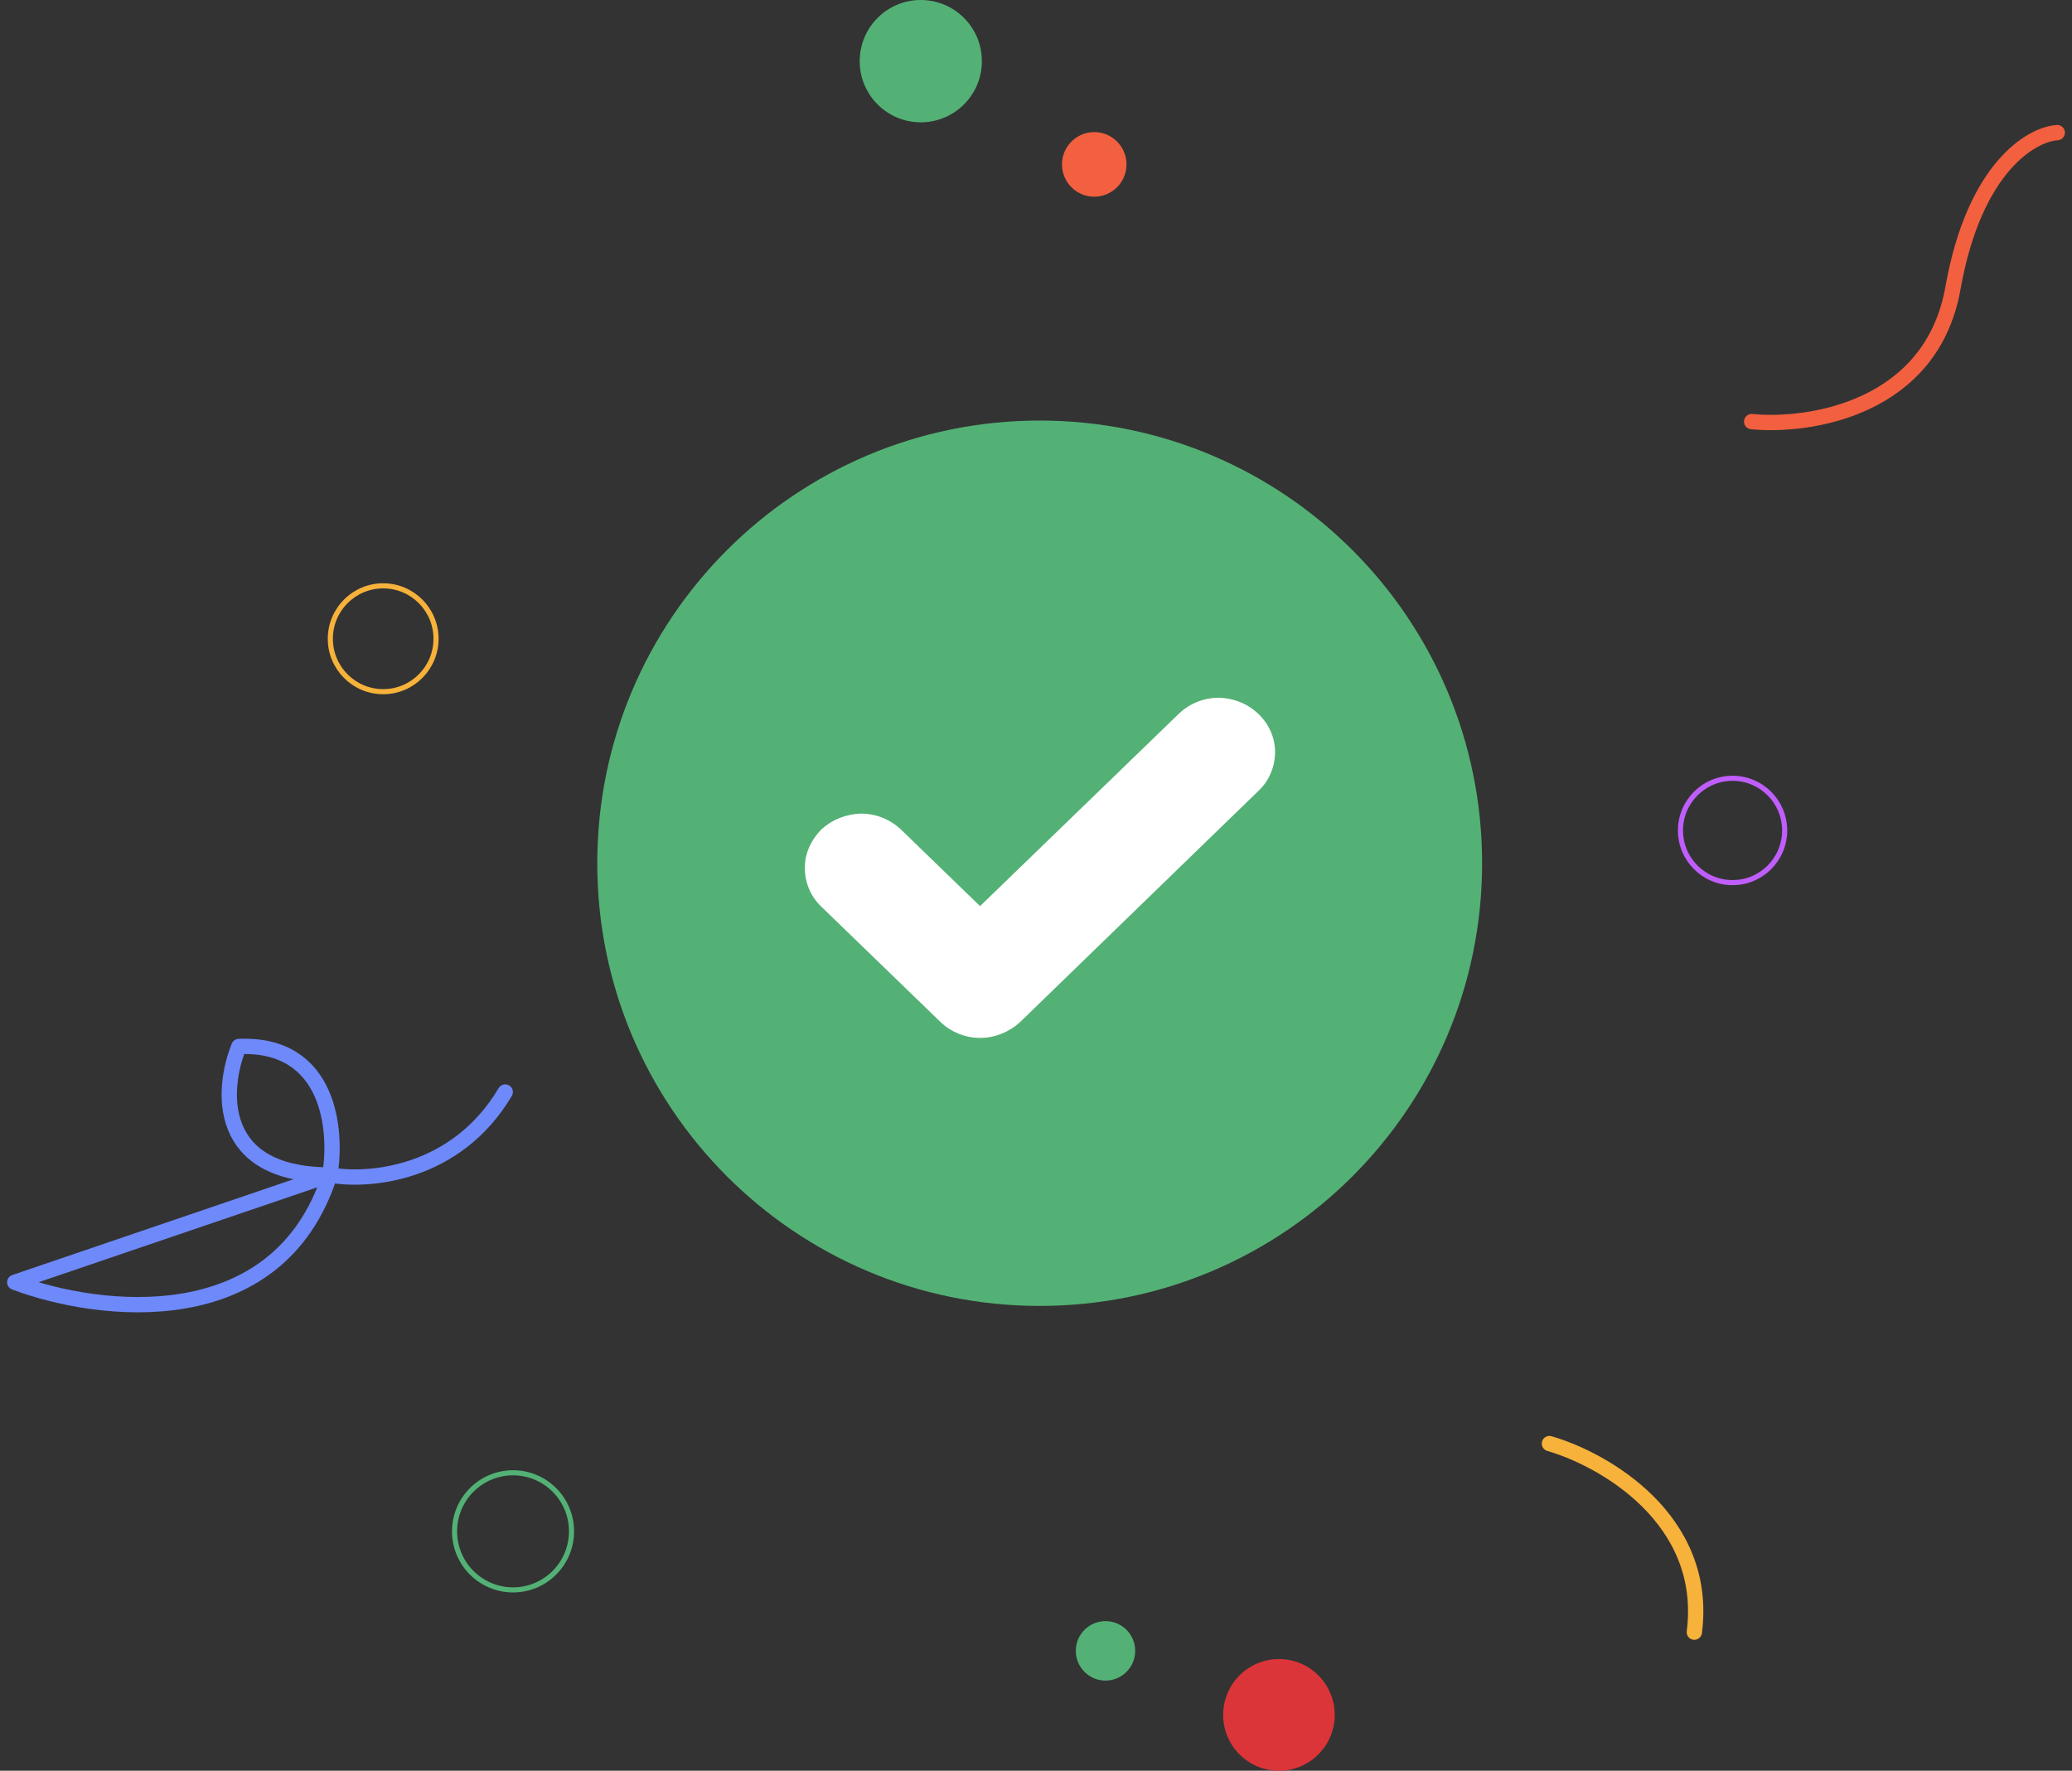 <svg width="406" height="347" viewBox="0 0 406 347" fill="none" xmlns="http://www.w3.org/2000/svg">
<rect x="0" y="0" width="406" height="347" fill="#333333" stroke="none"/>
<g clip-path="url(#clip0_172_2170)">
<path d="M343.229 82.62C354.634 83.73 378.491 80.05 382.674 56.447C386.857 32.845 398.04 26.309 403.11 25.992" stroke="#F3603F" stroke-width="3" stroke-linecap="round"/>
<path d="M203.723 255.912C251.6 255.912 290.413 217.073 290.413 169.162C290.413 121.251 251.6 82.412 203.723 82.412C155.845 82.412 117.032 121.251 117.032 169.162C117.032 217.073 155.845 255.912 203.723 255.912Z" fill="#53B175"/>
<path d="M249.843 147.349C249.843 150.176 248.735 152.905 246.721 154.854L199.897 200.272C197.782 202.223 194.963 203.392 192.041 203.392C189.121 203.392 186.302 202.223 184.288 200.272L160.825 177.564C158.811 175.614 157.703 172.885 157.703 170.059C157.703 167.232 158.912 164.601 160.927 162.553C163.04 160.604 165.76 159.533 168.68 159.435C171.6 159.435 174.319 160.508 176.434 162.457L192.041 177.564L231.113 139.747C233.228 137.798 235.947 136.726 238.867 136.726C241.787 136.823 244.506 137.895 246.62 139.942C248.634 141.891 249.843 144.523 249.843 147.349Z" fill="white"/>
<path d="M303.608 282.889C314.254 285.967 334.837 297.669 331.998 319.84" stroke="#F7B23B" stroke-width="3" stroke-linecap="round" stroke-linejoin="round"/>
<path d="M64.629 230.245C72.055 231.626 89.325 230.309 99 213.994M2.89 251.277C19.226 257.438 54.445 261.857 64.629 230.245L2.89 251.277ZM64.629 230.245C66.115 221.535 64.629 204.307 46.808 205.072C43.413 213.463 42.225 230.245 64.629 230.245Z" stroke="#6E89FA" stroke-width="3" stroke-linecap="round" stroke-linejoin="round"/>
<path d="M250.604 347C256.641 347 261.535 342.1 261.535 336.055C261.535 330.011 256.641 325.11 250.604 325.11C244.568 325.11 239.674 330.011 239.674 336.055C239.674 342.1 244.568 347 250.604 347Z" fill="#DB353A"/>
<path d="M349.696 162.738C349.696 168.384 345.126 172.96 339.488 172.96C333.85 172.96 329.28 168.384 329.28 162.738C329.28 157.092 333.85 152.516 339.488 152.516C345.126 152.516 349.696 157.092 349.696 162.738Z" stroke="#C05EFD"/>
<path d="M180.424 23.971C187.035 23.971 192.394 18.605 192.394 11.986C192.394 5.366 187.035 0 180.424 0C173.813 0 168.454 5.366 168.454 11.986C168.454 18.605 173.813 23.971 180.424 23.971Z" fill="#53B175"/>
<path d="M214.41 38.545C217.902 38.545 220.732 35.711 220.732 32.215C220.732 28.72 217.902 25.886 214.41 25.886C210.919 25.886 208.089 28.72 208.089 32.215C208.089 35.711 210.919 38.545 214.41 38.545Z" fill="#F3603F"/>
<path d="M85.438 125.173C85.438 130.9 80.801 135.542 75.082 135.542C69.364 135.542 64.727 130.9 64.727 125.173C64.727 119.445 69.364 114.803 75.082 114.803C80.801 114.803 85.438 119.445 85.438 125.173Z" stroke="#F7B23B"/>
<path d="M111.987 300.084C111.987 306.422 106.856 311.559 100.528 311.559C94.2 311.559 89.069 306.422 89.069 300.084C89.069 293.747 94.2 288.61 100.528 288.61C106.856 288.61 111.987 293.747 111.987 300.084Z" stroke="#53B175"/>
<path d="M216.616 329.332C213.402 329.332 210.797 326.723 210.797 323.505C210.797 320.287 213.402 317.678 216.616 317.678C219.83 317.678 222.436 320.287 222.436 323.505C222.436 326.723 219.83 329.332 216.616 329.332Z" fill="#53B175"/>
</g>
<defs>
<clipPath id="clip0_172_2170">
<rect width="406" height="347" fill="white"/>
</clipPath>
</defs>
</svg>
